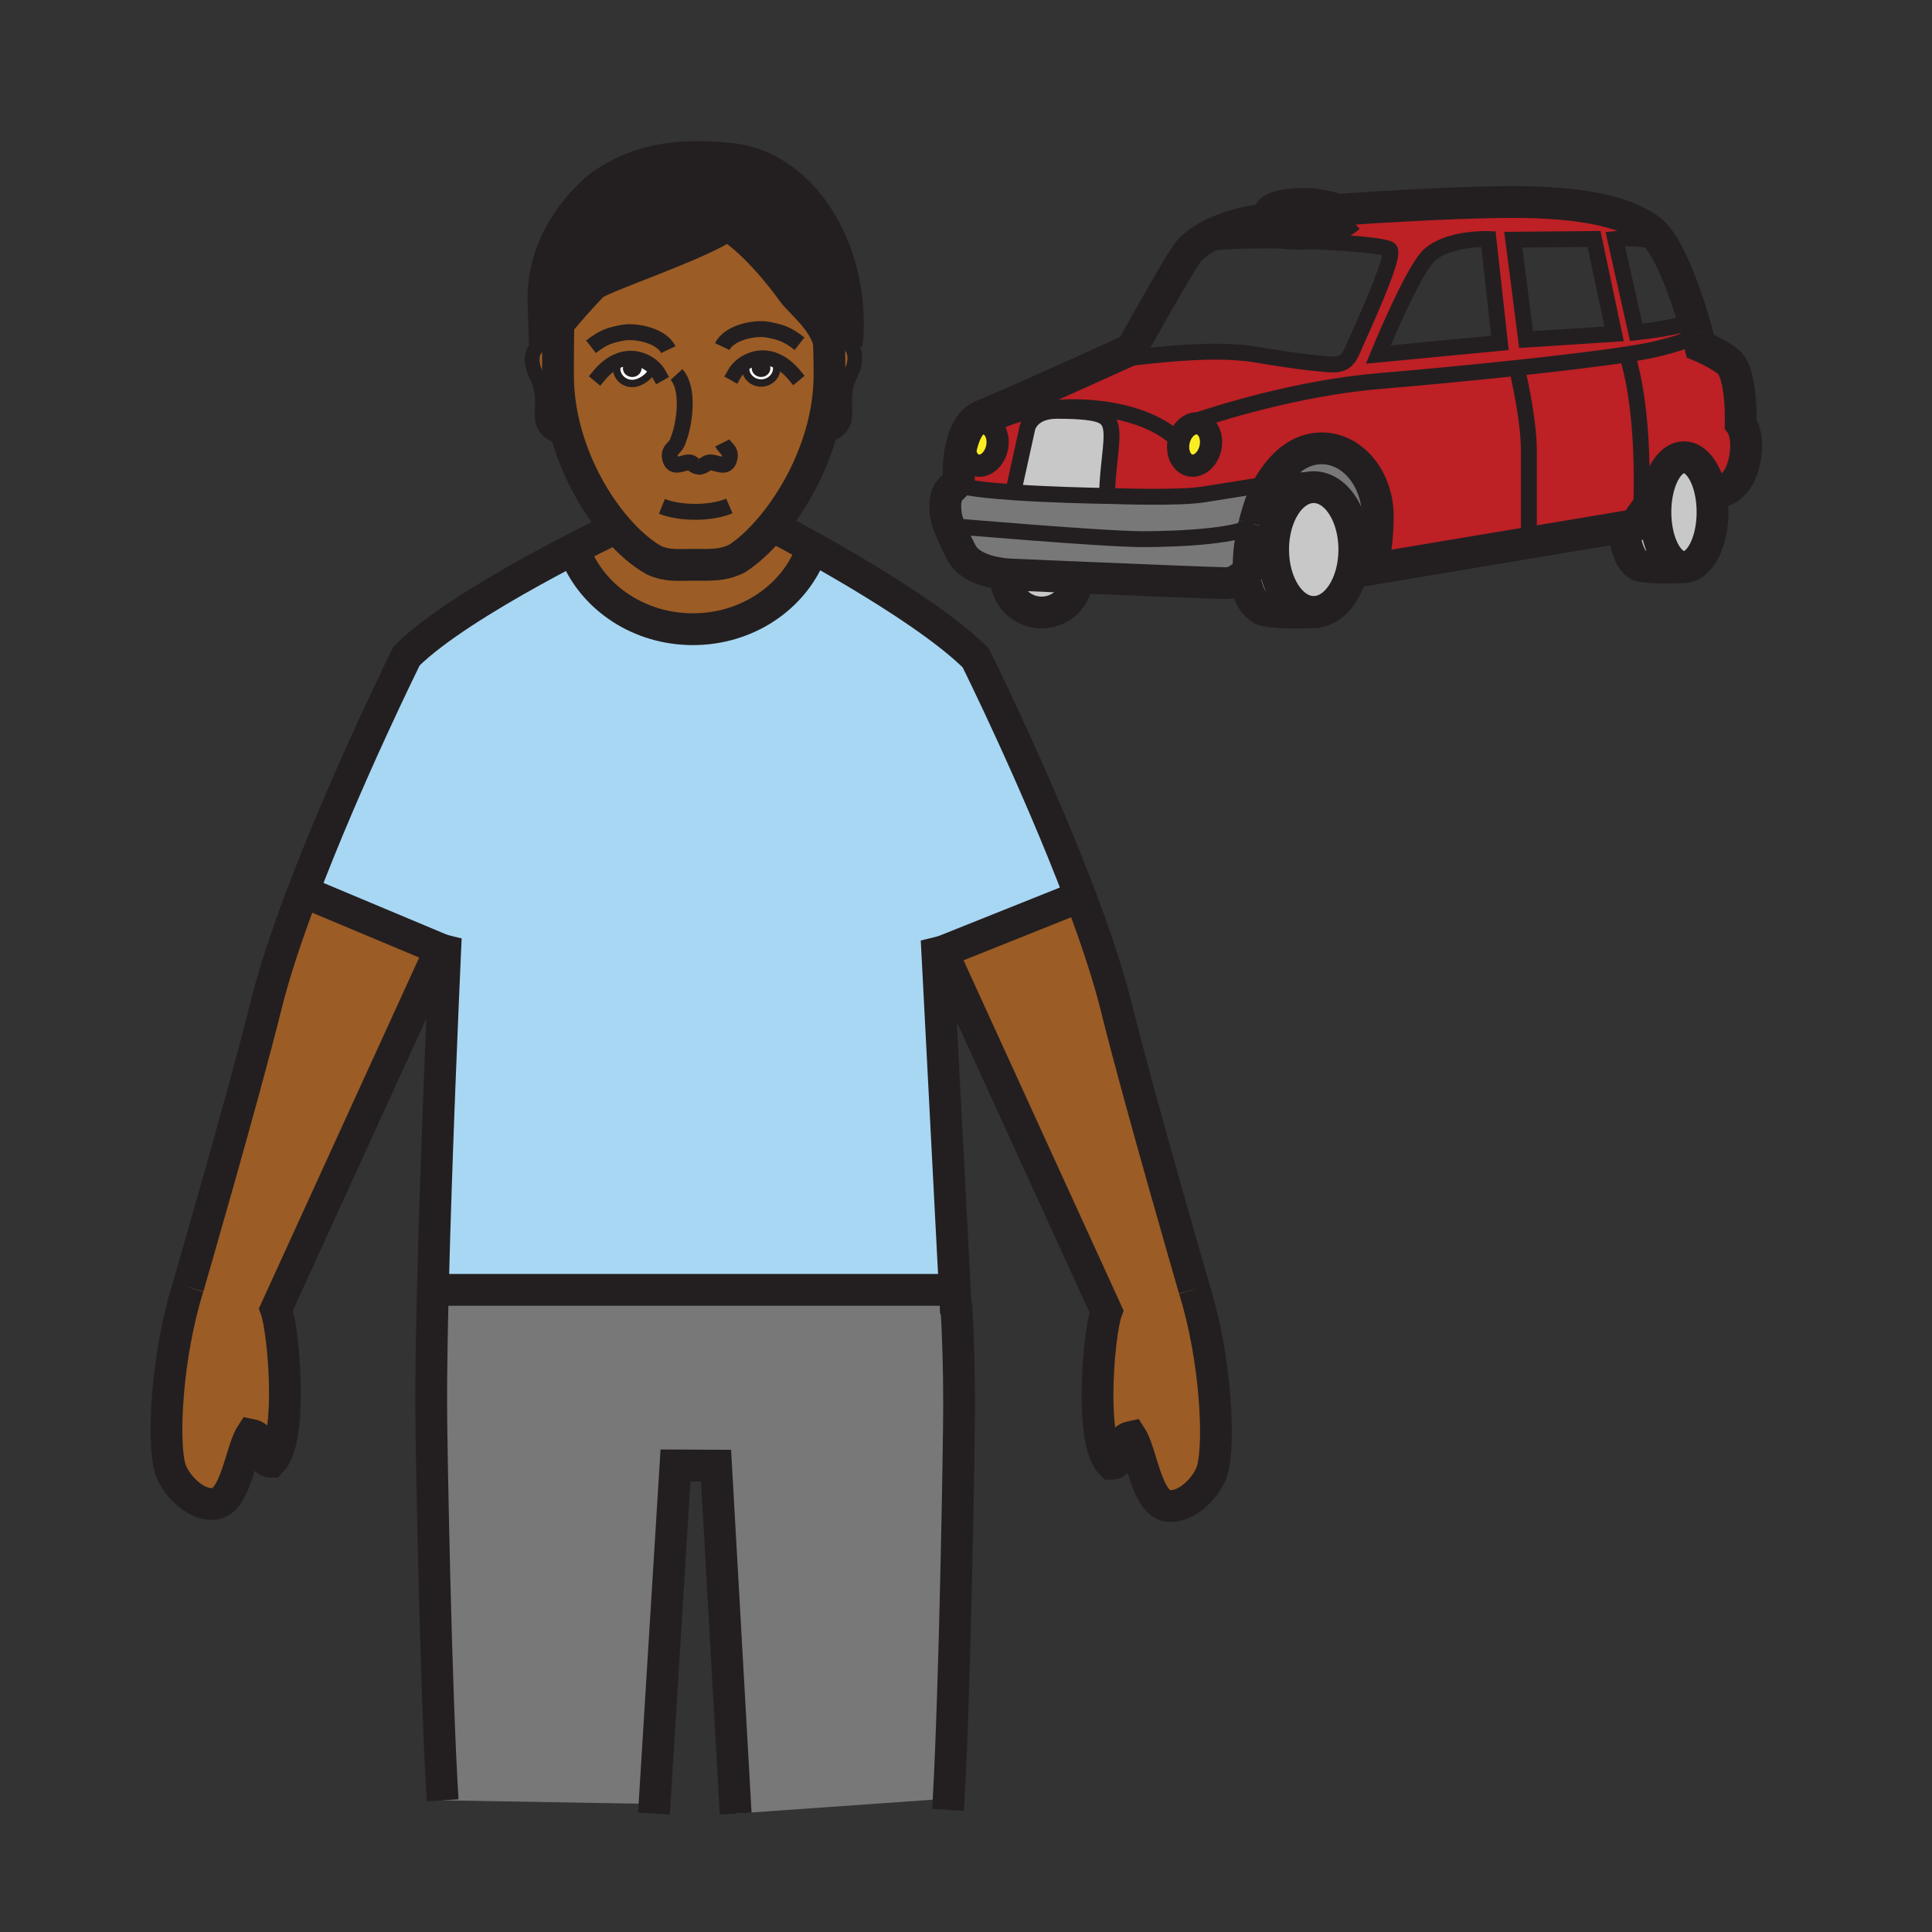 <?xml version="1.0" encoding="iso-8859-1"?>
<!-- Generator: Adobe Illustrator 12.0.1, SVG Export Plug-In . SVG Version: 6.00 Build 51448)  -->
<!DOCTYPE svg PUBLIC "-//W3C//DTD SVG 1.1//EN" "http://www.w3.org/Graphics/SVG/1.1/DTD/svg11.dtd">
<svg  version="1.1" id="Layer_1" xmlns="http://www.w3.org/2000/svg" xmlns:xlink="http://www.w3.org/1999/xlink" width="850.394" height="850.394"
	 viewBox="0 0 850.394 850.394" style="overflow:visible;enable-background:new 0 0 850.394 850.394;" xml:space="preserve">
<rect x="0" y="0" width="850.394" height="850.394" fill="#333333" stroke="none"/>
<g>
	<g id="XMLID_6_">
		<g>
			<path style="fill:#9C5C25;" d="M137.67,394.25l56.21,23.57l-72.39,158.47c1.8,4.94,3.93,21.27,3.93,36.79
				c0,13.189-1.54,25.8-6.12,30.37c-5.25,0-1.61-10.45-8.78-11.9c-4.55,7.09-6.72,29.351-16.17,30.391
				c-8.51,1.01-17.58-8.91-19.54-15.881c-3.32-11.85-1.54-49.189,7.98-79.529c0,0,24.39-83.91,34.31-123.95
				c3.59-14.51,9.26-31.39,15.73-48.53L137.67,394.25z"/>
			<path style="fill:#9C5C25;" d="M475.67,394.95c6.47,17.14,12.14,34.02,15.73,48.53c9.89,40.039,34.29,123.96,34.29,123.96
				c9.51,30.319,11.31,67.67,7.979,79.5c-1.95,7-11,16.89-19.54,15.88c-9.45-1.03-11.62-23.29-16.189-30.391
				c-7.141,1.49-3.48,11.91-8.761,11.91c-4.58-4.56-6.109-17.13-6.109-30.29c0-15.54,2.14-31.91,3.949-36.859L414.71,418.92L472,396
				L475.67,394.95z"/>
			<path style="fill:#797878;" d="M420.58,573.67l0.31-0.02c0.77,13.02,1.28,27.899,1.28,44.46c0,17.92-1.89,126.069-4.61,173.699
				l-1.23-0.06l-92.51,6.52l-8.64-153.149l-17.86-0.09l-9.22,149.1L286,794l-91.15-1.56c-2.95-45.73-5.06-156.28-5.06-175.171
				c0-13.96,0.28-31.13,0.73-49.539l3.98,0.02h222.51l3.25-0.17L420.58,573.67z"/>
			<path style="fill:#C8C8C8;" d="M741.22,249.58c-6.95,0-12.569-10.81-12.569-24.15c0-2.66,0.22-5.21,0.63-7.6
				c1.66-9.62,6.37-16.56,11.939-16.56c5.431,0,10.05,6.6,11.811,15.85c0.489,2.59,0.76,5.39,0.76,8.31
				C753.79,238.77,748.17,249.58,741.22,249.58z"/>
			<path style="fill:#C8C8C8;" d="M723.11,226.16l6.069-8.35l0.101,0.02c-0.41,2.39-0.63,4.94-0.63,7.6
				c0,13.34,5.619,24.15,12.569,24.15c0,0-10.21,0.83-18.63-0.42c-5.64-0.84-7.54-11.93-8.13-17.19l5.04-0.84L723.11,226.16z"/>
			<path style="fill:#BD2025;" d="M716.26,155.96c5.61-0.86,10.141-1.69,13.2-2.44c16.86-4.16,17.54-6.47,17.55-6.77
				c0.58,2.16,1.061,4.04,1.41,5.56c0,0,9.42,4.03,12.92,7.53c3.49,3.49,4.84,14.8,4.84,22.6c0,1.87,0,3.16,0,4.03
				c0,0,3.761,4.84,1.88,15.33c-1.88,10.5-7.26,14.26-12.109,14.8l-2.92,0.52c-1.761-9.25-6.38-15.85-11.811-15.85
				c-5.569,0-10.279,6.94-11.939,16.56l-0.101-0.02l-6.069,8.35l-0.75-0.54c1.489-41.67-3.86-61.5-5.98-68.85L716.26,155.96z"/>
			<path style="fill:#BD2025;" d="M667.66,161.95c18.25-1.95,36.07-4.06,48.59-5.99h0.01l0.12,0.81c2.12,7.35,7.47,27.18,5.98,68.85
				l0.75,0.54l-3.61,4.97l-5.04,0.84l-41.5,6.94c0-0.56,0-23.06,0-40.2C672.96,186.73,669.69,170.73,667.66,161.95z"/>
			<path style="fill:#FAA41A;" d="M580.34,90.23c0,0,4.99,0.79,8.55,2.12c1.301,0.48,2.41,1.03,3.021,1.64
				c0.99,0.99,1.439,1.44,1.68,1.68c0,0-7.45,7.23-22.13,7.23c-0.43,0-0.86-0.01-1.29-0.02c-1.45-0.04-2.979-0.16-4.56-0.35
				c-1.83-0.22-3.341-0.42-4.58-0.59c0,0-1.69-1.36-2.16-5.59c-0.08-0.69-0.12-1.45-0.12-2.29
				C558.75,90.16,572.81,89.01,580.34,90.23z"/>
			<path style="fill:#C8C8C8;" d="M578.25,214.42c8.06,0,14.87,8.18,17.1,19.43c0.511,2.54,0.78,5.24,0.78,8.04
				c0,15.18-8,27.47-17.88,27.47s-17.88-12.29-17.88-27.47C560.37,226.72,568.37,214.42,578.25,214.42z"/>
			<path style="fill:#797878;" d="M559,212.99c3.98-6.6,8.15-9.95,9.19-10.73c0.01-0.01,0.02-0.02,0.04-0.03
				c0.029-0.02,0.06-0.05,0.09-0.07c3.859-3.05,8.479-4.82,13.43-4.82c13.64,0,24.7,13.42,24.7,29.97c0,0.57,0,1.14-0.021,1.69
				l-11.08,4.85c-2.229-11.25-9.04-19.43-17.1-19.43h-20.07C558.45,213.92,558.72,213.45,559,212.99z"/>
			<path style="fill:#C8C8C8;" d="M578.25,269.5c-4.16,0.2-12.86,0.42-20.4-0.62c-7.47-1.03-9.68-12.02-10.229-15.93
				c1.29-1.3,1.99-2.45,1.99-2.45c0-4.35,0-9.88,2.489-19.74l0.011-0.01c0.43-1.71,0.939-3.55,1.529-5.54
				c1.271-4.23,2.86-7.81,4.53-10.79h0.01h20.07c-9.88,0-17.88,12.3-17.88,27.47c0,15.18,8,27.47,17.88,27.47V269.5z"/>
			<path style="fill:#BD2025;" d="M570.13,106c-17.979-0.45-36.52-0.02-43.66,1.92l-0.189-0.23c7.2-5.9,19.729-10.13,32.59-11.34
				c0.47,4.23,2.16,5.59,2.16,5.59c1.239,0.17,2.75,0.37,4.58,0.59c1.58,0.19,3.109,0.31,4.56,0.35c0.43,0.01,0.86,0.02,1.29,0.02
				l-0.08,3.13C570.96,106.02,570.55,106.01,570.13,106z"/>
			<path style="fill:#FBED24;" d="M524.73,186.66c1-0.34,2.05-0.43,3.09-0.2c3.84,0.83,6.069,5.63,4.96,10.71
				c-1.11,5.08-5.13,8.52-8.971,7.69c-3.85-0.84-6.069-5.64-4.97-10.72c0.76-3.48,2.891-6.19,5.391-7.28
				C524.39,186.78,524.56,186.72,524.73,186.66z"/>
			<path style="fill:#C8C8C8;" d="M465.13,180.82c11.3,0,16.98,0.78,19.91,2.15c4.84,2.29,4.71,7.27,3.5,18.3
				c-0.86,7.76-1.09,11.78-1.16,13.49c-0.02,0.71-0.02,1.02-0.02,1.02l-0.04,2.52c-6.78-0.11-25.16-0.52-41.13-1.61l0.1-1.43
				l5.92-26.91c0,0,1.42-6.62,10.91-7.45C463.76,180.85,464.42,180.82,465.13,180.82z"/>
			<path style="fill:#BD2025;" d="M527.82,186.46c-1.04-0.23-2.09-0.14-3.09,0.2c-0.171,0.06-0.341,0.12-0.5,0.2l-0.271-0.8
				c0.16-0.05,0.32-0.11,0.5-0.17c9.87-3.41,46.04-15.16,83.53-18.25c14.75-1.21,37.529-3.33,59.67-5.69
				c2.03,8.78,5.3,24.78,5.3,36.76c0,17.14,0,39.64,0,40.2l-69.28,11.59c0,0,2.54-8.65,2.75-21.5c0.021-0.55,0.021-1.12,0.021-1.69
				c0-16.55-11.061-29.97-24.7-29.97c-4.95,0-9.57,1.77-13.43,4.82c-0.03,0.02-0.061,0.05-0.09,0.07
				c-0.021,0.01-0.03,0.02-0.04,0.03c-1.04,0.78-5.21,4.13-9.19,10.73c0,0-15.48,2.47-29.57,4.69c-10.89,1.71-39.42,0.67-39.42,0.67
				s-0.97-0.01-2.689-0.05l0.04-2.52c0,0,0-0.31,0.02-1.02c0.07-1.71,0.3-5.73,1.16-13.49c1.21-11.03,1.34-16.01-3.5-18.3
				c-2.93-1.37-8.61-2.15-19.91-2.15c-0.71,0-1.37,0.03-2.01,0.08l-0.101-1.25c20.101-1.87,43.641,2.31,55.82,14.49
				c-1.1,5.08,1.12,9.88,4.97,10.72c3.841,0.83,7.86-2.61,8.971-7.69C533.89,192.09,531.66,187.29,527.82,186.46z"/>
			<path style="fill:#A8D7F4;" d="M429.51,289.63c0,0,26.73,53.88,46.16,105.32L472,396l-57.29,22.92l-2.43-5.31l0.32,6.15
				l7.66,147.82l-3.25,0.17H194.5l-3.98-0.02c1.43-58.061,4.49-128.4,5.42-149.05c0.17-3.84,0.27-5.96,0.27-5.96l-2.33,5.1
				l-56.21-23.57l-4.84-0.2c19.42-51.43,46.13-105.31,46.13-105.31c12.1-12.09,35.39-26.31,55.66-37.52
				c4.75-2.63,9.34-5.08,13.57-7.31l5.23,0.12c7.91,19.24,28.02,32.92,51.57,32.92c23.6,0,43.73-13.71,51.61-33l1.68-2.51
				c5.39,3,11.75,6.64,18.51,10.67C395.59,263.31,417.42,277.54,429.51,289.63z"/>
			<path style="fill:#C8C8C8;" d="M446.03,252.93c0,0,12.37,0.53,28.13,1.2c0,8.55-7.03,15.47-15.69,15.47
				c-8.649,0-15.68-6.92-15.68-15.47l0.03-1.39C444.77,252.93,446.03,252.93,446.03,252.93z"/>
			<path style="fill:#FBED24;" d="M429.86,204.86c-3.841-0.84-6.07-5.64-4.96-10.72c0.13-0.57,0.29-1.12,0.48-1.65
				c1.53-4.15,5.07-6.78,8.49-6.03c0.6,0.13,1.149,0.35,1.67,0.66c2.79,1.66,4.229,5.76,3.3,10.05
				C437.73,202.25,433.71,205.69,429.86,204.86z"/>
			<path style="fill:#BD2025;" d="M518.84,194.14c-12.18-12.18-35.72-16.36-55.82-14.49c-0.01,0-0.01,0-0.02,0
				c-10.26,0.96-19.63,3.5-26.12,7.36l-1.34,0.11c-0.521-0.31-1.07-0.53-1.67-0.66c-3.42-0.75-6.96,1.88-8.49,6.03l-0.95-0.33
				c0-0.01,0.01-0.02,0.01-0.03c1.53-4.04,3.98-7.55,7.87-9.16c13.71-5.65,47.471-20.91,60.44-26.81l0.23,1.9
				c0.199-0.03,0.409-0.05,0.619-0.08c17.881-2.09,41.73-4.83,59.17-1.92c9.601,1.6,19.221,3.16,28.891,4.01
				c6.47,0.57,10.54,1.23,13.34-5.26c2.96-6.86,19.38-41.84,16.72-44.9c-1.529-1.75-20.42-3.34-40.34-3.88l0.08-3.13
				c14.68,0,22.13-7.23,22.13-7.23c-0.24-0.24-0.689-0.69-1.68-1.68c-0.61-0.61-1.72-1.16-3.021-1.64
				c14.341-1.01,62.601-4.17,87.16-3.27c29.061,1.08,41.38,6.26,49.5,11.57c2.59,1.69,5.13,4.98,7.521,9.16
				c-3.95-6.56-22.08-4.59-22.08-4.59l9.2,41.05c18.869-2.09,24.97-4.87,25.27-5.01c0.58,1.95,1.1,3.8,1.55,5.48v0.01
				c-0.01,0.3-0.689,2.61-17.55,6.77c-3.06,0.75-7.59,1.58-13.2,2.44h-0.01c-12.52,1.93-30.34,4.04-48.59,5.99
				c-22.141,2.36-44.92,4.48-59.67,5.69c-37.49,3.09-73.66,14.84-83.53,18.25c-0.18,0.06-0.34,0.12-0.5,0.17l0.271,0.8
				C521.73,187.95,519.6,190.66,518.84,194.14z M710.48,146.95l-8.841-41.76l-35.56,0.32l5.65,43.96L710.48,146.95z M660.21,150.93
				l-5.06-45.71c0,0-18.221-0.69-26.45,7.54c-7.271,7.27-22.03,43.28-22.03,43.28L660.21,150.93z"/>
			<path style="fill:#797878;" d="M446.19,216.69c15.97,1.09,34.35,1.5,41.13,1.61c1.72,0.04,2.689,0.05,2.689,0.05
				s28.53,1.04,39.42-0.67c14.09-2.22,29.57-4.69,29.57-4.69c-0.28,0.46-0.55,0.93-0.82,1.43h-0.01c-1.67,2.98-3.26,6.56-4.53,10.79
				c-0.59,1.99-1.1,3.83-1.529,5.54l-0.011,0.01c-5.04,5.01-31.56,6.56-49.04,6.56c-17.489,0-85.319-5.86-85.319-5.86h-0.01
				c-0.79-2.08-1.03-3.02-1.03-3.02s-2.15-9.14,1.62-12.91c0.82-0.82,1.47-1.47,1.97-1.97l1.79,0.08
				C426.64,215.01,435.92,215.99,446.19,216.69z"/>
			<path style="fill:#BD2025;" d="M446.29,215.26l-0.1,1.43c-10.271-0.7-19.551-1.68-24.11-3.05l-1.79-0.08
				c1.79-1.8,1.79-1.8,1.79-1.8s-0.91-10.98,2.35-19.6l0.95,0.33c-0.19,0.53-0.35,1.08-0.48,1.65c-1.11,5.08,1.12,9.88,4.96,10.72
				c3.85,0.83,7.87-2.61,8.979-7.69c0.93-4.29-0.51-8.39-3.3-10.05l1.34-0.11c6.49-3.86,15.86-6.4,26.12-7.36c0.01,0,0.01,0,0.02,0
				l0.101,1.25c-9.49,0.83-10.91,7.45-10.91,7.45L446.29,215.26z"/>
			<path style="fill:#797878;" d="M417.74,231.46c0,0,67.83,5.86,85.319,5.86c17.48,0,44-1.55,49.04-6.56
				c-2.489,9.86-2.489,15.39-2.489,19.74c0,0-0.7,1.15-1.99,2.45c-1.7,1.73-4.44,3.74-7.97,3.74c-3.86,0-39.341-1.46-65.49-2.56
				c-15.76-0.67-28.13-1.2-28.13-1.2s-1.261,0-3.21-0.19c-5.4-0.51-16.03-2.42-19.66-9.5c-2.87-5.59-4.51-9.42-5.43-11.78H417.74z"
				/>
			<path style="fill:#9C5C25;" d="M372.69,151.17c4.85,2.18,3.91,8.86,2.18,12.37c-4.69,9.57-2.55,13.1-3.14,20.4
				c-0.23,2.78-3.4,8.18-10.01,6.92l-0.36-0.1c2.37-8.23,3.76-16.9,3.76-25.72c0-4.98-0.06-8.43-0.22-14.44
				c0.04,0.19,0.09,0.37,0.12,0.56l0.65-0.14c1.52-0.54,3.21-0.72,5.05-0.43C371.46,150.71,372.12,150.9,372.69,151.17z"/>
			<path style="fill:#9C5C25;" d="M271.25,232.26c5.47,6.38,11.23,11.32,16.63,14.34c6.1,2.7,10.54,2,17.48,2
				c7.51,0,12.45,0.45,18.94-2.67c4.64-2.96,9.7-7.51,14.63-13.28l3.28,0.07c0,0,6.48,3.36,16.07,8.72l-1.68,2.51
				c-7.88,19.29-28.01,33-51.61,33c-23.55,0-43.66-13.68-51.57-32.92l-5.23-0.12C259.62,237.9,268.51,233.58,271.25,232.26z"/>
			<path style="fill:#231F20;" d="M337.47,162.1c0,1.22-1.11,2.21-2.49,2.21c-1.36,0-2.47-0.99-2.47-2.21
				c0-1.22,1.11-2.21,2.47-2.21C336.36,159.89,337.47,160.88,337.47,162.1z"/>
			<path style="fill:#FFFFFF;" d="M334.98,164.31c1.38,0,2.49-0.99,2.49-2.21c0-1.22-1.11-2.21-2.49-2.21
				c-1.36,0-2.47,0.99-2.47,2.21C332.51,163.32,333.62,164.31,334.98,164.31z M341.89,162.04c0,3.62-3.08,6.55-6.86,6.55
				c-3.79,0-6.87-2.93-6.87-6.55c0-0.51-0.07-0.74-0.08-0.95l-1.95-0.02c2.53-2.17,5.9-3.53,9.19-3.61
				c2.46-0.06,4.76,0.52,6.87,1.54l-0.48,1.02C341.96,160.6,341.89,161.05,341.89,162.04z"/>
			<path style="fill:#231F20;" d="M320.87,99.44c-0.42-0.25-0.64-0.37-0.64-0.37c-0.03,0.02-0.05,0.04-0.08,0.05
				c-12.3,8.59-53.79,22.27-59.06,26.15c0,0-9.79,10.09-16.32,18.54c-2.18,2.82-4,5.46-4.97,7.48l-0.61-19.91
				c0-31.76,25.92-50.2,25.92-50.2c2.99-2.04,5-3.06,5-3.06c13.22-7.87,30.33-10.64,52.13-8.1c26.34,3.07,46.55,29.3,50.4,61.95
				c0.62,5.25,0.94,13.58,0.05,19.2c-0.57-0.27-1.23-0.46-1.97-0.58c-1.84-0.29-3.53-0.11-5.05,0.43l-0.65,0.14
				c-0.03-0.19-0.08-0.37-0.12-0.56c-2.41-9.72-12.97-18.01-15.68-21.75C334.62,108.68,323.57,101.11,320.87,99.44z"/>
			<path style="fill:#9C5C25;" d="M342.19,159c-2.11-1.02-4.41-1.6-6.87-1.54c-3.29,0.08-6.66,1.44-9.19,3.61l1.95,0.02
				c0.01,0.21,0.08,0.44,0.08,0.95c0,3.62,3.08,6.55,6.87,6.55c3.78,0,6.86-2.93,6.86-6.55c0-0.99,0.07-1.44-0.18-2.02L342.19,159z
				 M271.44,162.24c0,3.62,3.08,6.56,6.87,6.56c3.77,0,8.96-3.81,9.02-7.41c-2.55-2.24-5.98-3.65-9.32-3.72
				c-2.51-0.06-4.85,0.54-6.98,1.58l0.53,1.14C271.38,160.89,271.44,161.35,271.44,162.24z M307.73,205.48l0.58-0.04
				c-0.1,0-0.2,0-0.3-0.01c0,0-0.01,0-0.02,0C307.91,205.45,307.82,205.47,307.73,205.48z M324.3,245.93
				c-6.49,3.12-11.43,2.67-18.94,2.67c-6.94,0-11.38,0.7-17.48-2c-5.4-3.02-11.16-7.96-16.63-14.34
				c-9-10.47-17.23-24.81-21.83-40.88c-2.41-8.41-3.82-17.29-3.82-26.34c0-3,0-8.25,0.04-13.31c0.03-2.84,0.07-5.62,0.12-7.92h-0.99
				c6.53-8.45,16.32-18.54,16.32-18.54c5.27-3.88,46.76-17.56,59.06-26.15c0.13,0.12,0.39,0.23,0.72,0.32
				c2.7,1.67,13.75,9.24,28.35,29.41c2.71,3.74,13.27,12.03,15.68,21.75c0.16,6.01,0.22,9.46,0.22,14.44
				c0,8.82-1.39,17.49-3.76,25.72c-4.73,16.51-13.36,31.26-22.43,41.89C334,238.42,328.94,242.97,324.3,245.93z"/>
			<path style="fill:#231F20;" d="M280.76,162.12c0,1.21-1.11,2.2-2.47,2.2c-1.37,0-2.49-0.99-2.49-2.2c0-1.23,1.12-2.21,2.49-2.21
				C279.65,159.91,280.76,160.89,280.76,162.12z"/>
			<path style="fill:#FFFFFF;" d="M287.33,161.39c-0.06,3.6-5.25,7.41-9.02,7.41c-3.79,0-6.87-2.94-6.87-6.56
				c0-0.89-0.06-1.35,0.12-1.85l-0.53-1.14c2.13-1.04,4.47-1.64,6.98-1.58C281.35,157.74,284.78,159.15,287.33,161.39z
				 M278.29,164.32c1.36,0,2.47-0.99,2.47-2.2c0-1.23-1.11-2.21-2.47-2.21c-1.37,0-2.49,0.98-2.49,2.21
				C275.8,163.33,276.92,164.32,278.29,164.32z"/>
			<path style="fill:#9C5C25;" d="M235.65,164.24c-1.93-3.94-2.88-11.82,4.15-12.95c1.84-0.29,3.53-0.11,5.05,0.43l0.79,0.01
				c-0.04,5.06-0.04,10.31-0.04,13.31c0,9.05,1.41,17.93,3.82,26.34l-0.62,0.17c-6.61,1.26-9.78-4.13-10-6.91
				C238.19,177.33,240.35,173.81,235.65,164.24z"/>
		</g>
		<g>
			<path style="fill:none;stroke:#231F20;stroke-width:14;" d="M82.79,566.53c0,0,24.39-83.91,34.31-123.95
				c3.59-14.51,9.26-31.39,15.73-48.53c19.42-51.43,46.13-105.31,46.13-105.31c12.1-12.09,35.39-26.31,55.66-37.52
				c4.75-2.63,9.34-5.08,13.57-7.31c11.43-6.01,20.32-10.33,23.06-11.65c0.58-0.28,0.88-0.42,0.88-0.42"/>
			<path style="fill:none;stroke:#231F20;stroke-width:14;" d="M194.85,792.44c-2.95-45.73-5.06-156.28-5.06-175.171
				c0-13.96,0.28-31.13,0.73-49.539c1.43-58.061,4.49-128.4,5.42-149.05c0.17-3.84,0.27-5.96,0.27-5.96l-2.33,5.1l-72.39,158.47
				c1.8,4.94,3.93,21.27,3.93,36.79c0,13.189-1.54,25.8-6.12,30.37c-5.25,0-1.61-10.45-8.78-11.9
				c-4.55,7.09-6.72,29.351-16.17,30.391c-8.51,1.01-17.58-8.91-19.54-15.881c-3.32-11.85-1.54-49.189,7.98-79.529"/>
			<path style="fill:none;stroke:#231F20;stroke-width:14;" d="M525.69,567.44c0,0-24.4-83.921-34.29-123.96
				c-3.591-14.511-9.261-31.391-15.73-48.53c-19.43-51.44-46.16-105.32-46.16-105.32c-12.09-12.09-33.92-26.32-52.72-37.52
				c-6.76-4.03-13.12-7.67-18.51-10.67c-9.59-5.36-16.07-8.72-16.07-8.72"/>
			<path style="fill:none;stroke:#231F20;stroke-width:14;" d="M420.81,578.14l-0.23-4.47l-0.32-6.09l-7.66-147.82l-0.32-6.15
				l2.43,5.31l72.31,158.271c-1.81,4.949-3.949,21.319-3.949,36.859c0,13.16,1.529,25.73,6.109,30.29c5.28,0,1.62-10.42,8.761-11.91
				c4.569,7.101,6.739,29.36,16.189,30.391c8.54,1.01,17.59-8.88,19.54-15.88c3.33-11.83,1.53-49.181-7.979-79.5"/>
			<path style="fill:none;stroke:#231F20;stroke-width:14;" d="M417.27,796.64c0.1-1.529,0.19-3.14,0.29-4.83
				c2.72-47.63,4.61-155.779,4.61-173.699c0-16.561-0.51-31.44-1.28-44.46"/>
			<polyline style="fill:none;stroke:#231F20;stroke-width:14;" points="323.82,798.27 315.18,645.12 297.32,645.03 288.1,794.13 
				287.84,798.27 			"/>
			<line style="fill:none;stroke:#231F20;stroke-width:14;" x1="194.5" y1="567.75" x2="417.01" y2="567.75"/>
			<path style="fill:none;stroke:#231F20;stroke-width:6.517;stroke-linecap:square;stroke-miterlimit:10;" d="M263.78,165.19
				c2.03-2.46,4.47-4.58,7.25-5.94c2.13-1.04,4.47-1.64,6.98-1.58c3.34,0.07,6.77,1.48,9.32,3.72c1.1,0.96,2.04,2.07,2.73,3.31"/>
			<path style="fill:none;stroke:#231F20;stroke-width:3.258;stroke-linecap:square;stroke-miterlimit:10;" d="M287.33,161.33
				c0,0.02,0,0.04,0,0.06c-0.06,3.6-5.25,7.41-9.02,7.41c-3.79,0-6.87-2.94-6.87-6.56c0-0.89-0.06-1.35,0.12-1.85"/>
			<path style="fill:none;stroke:#231F20;stroke-width:6.517;stroke-linecap:square;stroke-miterlimit:10;" d="M349.56,164.99
				c-2.06-2.49-4.54-4.64-7.37-5.99c-2.11-1.02-4.41-1.6-6.87-1.54c-3.29,0.08-6.66,1.44-9.19,3.61c-1.16,0.99-2.14,2.15-2.86,3.43"
				/>
			<path style="fill:none;stroke:#231F20;stroke-width:3.258;stroke-linecap:square;stroke-miterlimit:10;" d="M328.08,161.09
				c0.01,0.21,0.08,0.44,0.08,0.95c0,3.62,3.08,6.55,6.87,6.55c3.78,0,6.86-2.93,6.86-6.55c0-0.99,0.07-1.44-0.18-2.02"/>
			<path style="fill:none;stroke:#231F20;stroke-width:6.517;" d="M244.85,151.72c-1.52-0.54-3.21-0.72-5.05-0.43
				c-7.03,1.13-6.08,9.01-4.15,12.95c4.7,9.57,2.54,13.09,3.15,20.4c0.22,2.78,3.39,8.17,10,6.91"/>
			<path style="fill:none;stroke:#231F20;stroke-width:6.517;" d="M365.67,151.02c1.52-0.54,3.21-0.72,5.05-0.43
				c0.74,0.12,1.4,0.31,1.97,0.58c4.85,2.18,3.91,8.86,2.18,12.37c-4.69,9.57-2.55,13.1-3.14,20.4c-0.23,2.78-3.4,8.18-10.01,6.92"
				/>
			<path style="fill:none;stroke:#231F20;stroke-width:7;" d="M291.35,222.87c8.63,3.45,22.33,3.04,29.68-0.17"/>
			<path style="fill:none;stroke:#231F20;stroke-width:14;" d="M364.88,149.85c0.01,0.25,0.01,0.5,0.02,0.75
				c0.16,6.01,0.22,9.46,0.22,14.44c0,8.82-1.39,17.49-3.76,25.72c-4.73,16.51-13.36,31.26-22.43,41.89
				c-4.93,5.77-9.99,10.32-14.63,13.28c-6.49,3.12-11.43,2.67-18.94,2.67c-6.94,0-11.38,0.7-17.48-2
				c-5.4-3.02-11.16-7.96-16.63-14.34c-9-10.47-17.23-24.81-21.83-40.88c-2.41-8.41-3.82-17.29-3.82-26.34c0-3,0-8.25,0.04-13.31
				c0.03-2.84,0.07-5.62,0.12-7.92"/>
			<path style="fill:none;stroke:#231F20;stroke-width:7;" d="M308.01,205.43c3.25-0.61,2.68-2.54,6.18-1.69
				c3.03,0.73,6.24,2.25,6.99-2.49c0.53-3.25-1.93-3.68-3.23-6.3"/>
			<path style="fill:none;stroke:#231F20;stroke-width:7;" d="M297.77,164.83c5.42,5.97,3.78,19.96,1.35,27.25l-1.03,2.84
				c-1.3,2.61-3.75,3.03-3.22,6.3c0.75,4.72,3.96,3.22,6.99,2.49c3.5-0.84,2.69,1.58,6.13,1.72c0.01,0,0.02,0,0.02,0
				c0.1,0.01,0.2,0.01,0.3,0.01l-0.58,0.04c0.09-0.01,0.18-0.03,0.26-0.05"/>
			<path style="fill:none;stroke:#231F20;stroke-width:3.258;" d="M280.76,162.12c0,1.21-1.11,2.2-2.47,2.2
				c-1.37,0-2.49-0.99-2.49-2.2c0-1.23,1.12-2.21,2.49-2.21C279.65,159.91,280.76,160.89,280.76,162.12z"/>
			<path style="fill:none;stroke:#231F20;stroke-width:3.258;" d="M337.47,162.1c0,1.22-1.11,2.21-2.49,2.21
				c-1.36,0-2.47-0.99-2.47-2.21c0-1.22,1.11-2.21,2.47-2.21C336.36,159.89,337.47,160.88,337.47,162.1z"/>
			<path style="fill:none;stroke:#231F20;stroke-width:7;" d="M294.16,153.9c-2.92-6.17-14.38-8.57-20.19-7.42
				c-5.44,1.09-8.15,1.75-13.84,6.15"/>
			<path style="fill:none;stroke:#231F20;stroke-width:7;" d="M317.91,152.55c2.93-6.17,14.39-8.57,20.18-7.42
				c5.46,1.09,8.16,1.75,13.84,6.16"/>
			<path style="fill:none;stroke:#231F20;stroke-width:14;" d="M372.67,151.33c0.01-0.05,0.02-0.1,0.02-0.16
				c0.89-5.62,0.57-13.95-0.05-19.2c-3.85-32.65-24.06-58.88-50.4-61.95c-21.8-2.54-38.91,0.23-52.13,8.1c0,0-2.01,1.02-5,3.06
				c0,0-25.92,18.44-25.92,50.2l0.61,19.91c0.97-2.02,2.79-4.66,4.97-7.48c6.53-8.45,16.32-18.54,16.32-18.54
				c5.27-3.88,46.76-17.56,59.06-26.15c0.03-0.01,0.05-0.03,0.08-0.05c0,0,0.22,0.12,0.64,0.37c2.7,1.67,13.75,9.24,28.35,29.41
				c2.71,3.74,13.27,12.03,15.68,21.75c0.04,0.19,0.09,0.37,0.12,0.56c0.19,0.84,0.3,1.69,0.35,2.55"/>
			<path style="fill:none;stroke:#231F20;stroke-width:14;" d="M325.03,99.99c-0.61,0-2.9-0.18-4.16-0.55
				c-0.33-0.09-0.59-0.2-0.72-0.32c-0.05-0.04-0.08-0.08-0.1-0.13c3.77-3.67,6.75-9.66,6.75-15.74"/>
			<polyline style="fill:none;stroke:#231F20;stroke-width:14;" points="137.67,394.25 193.88,417.82 195.94,418.68 199.67,420.25 
							"/>
			<polyline style="fill:none;stroke:#231F20;stroke-width:14;" points="472,396 414.71,418.92 412.6,419.76 412,420 			"/>
			<path style="fill:none;stroke:#231F20;stroke-width:14;" d="M356.6,243.95c-7.88,19.29-28.01,33-51.61,33
				c-23.55,0-43.66-13.68-51.57-32.92"/>
			<path style="fill:none;stroke:#231F20;stroke-width:14;" d="M568.32,202.16c0.08-0.05,0.12-0.08,0.12-0.08"/>
			<path style="fill:none;stroke:#231F20;stroke-width:14;" d="M558.18,214.42c0.271-0.5,0.54-0.97,0.82-1.43
				c3.98-6.6,8.15-9.95,9.19-10.73"/>
			<path style="fill:none;stroke:#231F20;stroke-width:14;" d="M552.11,230.75c0.43-1.71,0.939-3.55,1.529-5.54
				c1.271-4.23,2.86-7.81,4.53-10.79"/>
			<path style="fill:none;stroke:#231F20;stroke-width:14;" d="M558.87,96.35c-12.86,1.21-25.39,5.44-32.59,11.34
				c-1.54,1.25-2.84,2.59-3.851,3.99c-4.76,6.65-24.489,42.13-24.489,42.13s-1.7,0.78-4.591,2.08c-0.199,0.09-0.399,0.18-0.6,0.27
				c-12.97,5.9-46.73,21.16-60.44,26.81c-3.89,1.61-6.339,5.12-7.87,9.16c0,0.01-0.01,0.02-0.01,0.03
				c-3.26,8.62-2.35,19.6-2.35,19.6s0,0-1.79,1.8c-0.5,0.5-1.15,1.15-1.97,1.97c-3.77,3.77-1.62,12.91-1.62,12.91
				s0.24,0.94,1.03,3.02c0.92,2.36,2.56,6.19,5.43,11.78c3.63,7.08,14.26,8.99,19.66,9.5c1.949,0.19,3.21,0.19,3.21,0.19
				s12.37,0.53,28.13,1.2c26.149,1.1,61.63,2.56,65.49,2.56c3.529,0,6.27-2.01,7.97-3.74c1.29-1.3,1.99-2.45,1.99-2.45
				c0-4.35,0-9.88,2.489-19.74"/>
			<path style="fill:none;stroke:#231F20;stroke-width:7;" d="M559,212.99c0,0-15.48,2.47-29.57,4.69
				c-10.89,1.71-39.42,0.67-39.42,0.67s-0.97-0.01-2.689-0.05c-6.78-0.11-25.16-0.52-41.13-1.61c-10.271-0.7-19.551-1.68-24.11-3.05
				"/>
			<path style="fill:none;stroke:#231F20;stroke-width:9.775;" d="M435.54,187.12c2.79,1.66,4.229,5.76,3.3,10.05
				c-1.109,5.08-5.13,8.52-8.979,7.69c-3.841-0.84-6.07-5.64-4.96-10.72c0.13-0.57,0.29-1.12,0.48-1.65
				c1.53-4.15,5.07-6.78,8.49-6.03C434.47,186.59,435.02,186.81,435.54,187.12z"/>
			<path style="fill:none;stroke:#231F20;stroke-width:9.775;" d="M524.23,186.86c0.159-0.08,0.329-0.14,0.5-0.2
				c1-0.34,2.05-0.43,3.09-0.2c3.84,0.83,6.069,5.63,4.96,10.71c-1.11,5.08-5.13,8.52-8.971,7.69c-3.85-0.84-6.069-5.64-4.97-10.72
				C519.6,190.66,521.73,187.95,524.23,186.86z"/>
			<path style="fill:none;stroke:#231F20;stroke-width:7;" d="M446.29,215.26l5.92-26.91c0,0,1.42-6.62,10.91-7.45
				c0.64-0.05,1.3-0.08,2.01-0.08c11.3,0,16.98,0.78,19.91,2.15c4.84,2.29,4.71,7.27,3.5,18.3c-0.86,7.76-1.09,11.78-1.16,13.49
				c-0.02,0.71-0.02,1.02-0.02,1.02"/>
			<path style="fill:none;stroke:#231F20;stroke-width:7;" d="M417.74,231.46c0,0,67.83,5.86,85.319,5.86
				c17.48,0,44-1.55,49.04-6.56l0.011-0.01"/>
			<path style="fill:none;stroke:#231F20;stroke-width:7;" d="M492.69,158.09c0.1-0.01,0.189-0.02,0.29-0.03
				c0.199-0.03,0.409-0.05,0.619-0.08c17.881-2.09,41.73-4.83,59.17-1.92c9.601,1.6,19.221,3.16,28.891,4.01
				c6.47,0.57,10.54,1.23,13.34-5.26c2.96-6.86,19.38-41.84,16.72-44.9c-1.529-1.75-20.42-3.34-40.34-3.88
				c-0.42-0.01-0.83-0.02-1.25-0.03c-17.979-0.45-36.52-0.02-43.66,1.92"/>
			<path style="fill:none;stroke:#231F20;stroke-width:14;" d="M747.01,146.75c0.58,2.16,1.061,4.04,1.41,5.56
				c0,0,9.42,4.03,12.92,7.53c3.49,3.49,4.84,14.8,4.84,22.6c0,1.87,0,3.16,0,4.03c0,0,3.761,4.84,1.88,15.33
				c-1.88,10.5-7.26,14.26-12.109,14.8"/>
			<path style="fill:none;stroke:#231F20;stroke-width:14;" d="M588.89,92.35c14.341-1.01,62.601-4.17,87.16-3.27
				c29.061,1.08,41.38,6.26,49.5,11.57c2.59,1.69,5.13,4.98,7.521,9.16c5.05,8.8,9.47,21.53,12.39,31.45
				c0.58,1.95,1.1,3.8,1.55,5.48"/>
			<path style="fill:none;stroke:#231F20;stroke-width:14;" d="M566.84,203.42c0.44-0.4,0.891-0.79,1.351-1.16
				c0.01-0.01,0.02-0.02,0.04-0.03c0.029-0.02,0.06-0.05,0.09-0.07c3.859-3.05,8.479-4.82,13.43-4.82c13.64,0,24.7,13.42,24.7,29.97
				c0,0.57,0,1.14-0.021,1.69c-0.21,12.85-2.75,21.5-2.75,21.5l69.28-11.59l41.5-6.94l5.04-0.84l3.61-4.97l6.069-8.35"/>
			<path style="fill:none;stroke:#231F20;stroke-width:14;" d="M578.25,214.42c8.06,0,14.87,8.18,17.1,19.43
				c0.511,2.54,0.78,5.24,0.78,8.04c0,15.18-8,27.47-17.88,27.47s-17.88-12.29-17.88-27.47
				C560.37,226.72,568.37,214.42,578.25,214.42z"/>
			<polyline style="fill:none;stroke:#231F20;stroke-width:13.033;" points="580.71,214.42 578.25,214.42 558.18,214.42 
				558.17,214.42 			"/>
			<path style="fill:none;stroke:#231F20;stroke-width:14;" d="M547.46,251.58c0,0,0.04,0.52,0.16,1.37
				c0.55,3.91,2.76,14.9,10.229,15.93c7.54,1.04,16.24,0.82,20.4,0.62c1.54-0.07,2.46-0.14,2.46-0.14"/>
			<path style="fill:none;stroke:#231F20;stroke-width:14;" d="M474.16,254.13c0,8.55-7.03,15.47-15.69,15.47
				c-8.649,0-15.68-6.92-15.68-15.47"/>
			<path style="fill:none;stroke:#231F20;stroke-width:7;" d="M606.67,156.04c0,0,14.76-36.01,22.03-43.28
				c8.229-8.23,26.45-7.54,26.45-7.54l5.06,45.71L606.67,156.04z"/>
			<polygon style="fill:none;stroke:#231F20;stroke-width:7;" points="710.48,146.95 671.73,149.47 666.08,105.51 701.64,105.19 			
				"/>
			<path style="fill:none;stroke:#231F20;stroke-width:7;" d="M745.47,141.25c0,0,0,0-0.01,0.01c-0.3,0.14-6.4,2.92-25.27,5.01
				l-9.2-41.05c0,0,18.13-1.97,22.08,4.59"/>
			<path style="fill:none;stroke:#231F20;stroke-width:14;" d="M753.03,217.12c0.489,2.59,0.76,5.39,0.76,8.31
				c0,13.34-5.62,24.15-12.57,24.15s-12.569-10.81-12.569-24.15c0-2.66,0.22-5.21,0.63-7.6c1.66-9.62,6.37-16.56,11.939-16.56
				C746.65,201.27,751.27,207.87,753.03,217.12z"/>
			<path style="fill:none;stroke:#231F20;stroke-width:14;" d="M714.22,229.24c0,0,0.05,1.08,0.24,2.73
				c0.59,5.26,2.49,16.35,8.13,17.19c8.42,1.25,18.63,0.42,18.63,0.42"/>
			<path style="fill:none;stroke:#231F20;stroke-width:7;" d="M667.66,161.94v0.01c2.03,8.78,5.3,24.78,5.3,36.76
				c0,17.14,0,39.64,0,40.2c0,0.01,0,0.01,0,0.01"/>
			<path style="fill:none;stroke:#231F20;stroke-width:7;" d="M716.38,156.77c2.12,7.35,7.47,27.18,5.98,68.85"/>
			<path style="fill:none;stroke:#231F20;stroke-width:7;" d="M521.83,186.81c0,0,0.74-0.27,2.13-0.75c0.16-0.05,0.32-0.11,0.5-0.17
				c9.87-3.41,46.04-15.16,83.53-18.25c14.75-1.21,37.529-3.33,59.67-5.69c18.25-1.95,36.07-4.06,48.59-5.99h0.01
				c5.61-0.86,10.141-1.69,13.2-2.44c16.86-4.16,17.54-6.47,17.55-6.77v-0.01c0-0.02,0-0.03,0-0.03"/>
			<path style="fill:none;stroke:#231F20;stroke-width:14;" d="M593.59,95.67c0,0-7.45,7.23-22.13,7.23c-0.43,0-0.86-0.01-1.29-0.02
				c-1.45-0.04-2.979-0.16-4.56-0.35c-1.83-0.22-3.341-0.42-4.58-0.59c0,0-1.69-1.36-2.16-5.59c-0.08-0.69-0.12-1.45-0.12-2.29
				c0-3.9,14.06-5.05,21.59-3.83c0,0,4.99,0.79,8.55,2.12c1.301,0.48,2.41,1.03,3.021,1.64c0.99,0.99,1.439,1.44,1.75,1.75
				C593.64,95.72,593.62,95.7,593.59,95.67z"/>
			<path style="fill:none;stroke:#231F20;stroke-width:7;" d="M436.88,187.01c6.49-3.86,15.86-6.4,26.12-7.36c0.01,0,0.01,0,0.02,0
				c20.101-1.87,43.641,2.31,55.82,14.49"/>
		</g>
	</g>
</g>
<rect style="fill:none;" width="850.394" height="850.394"/>
</svg>
